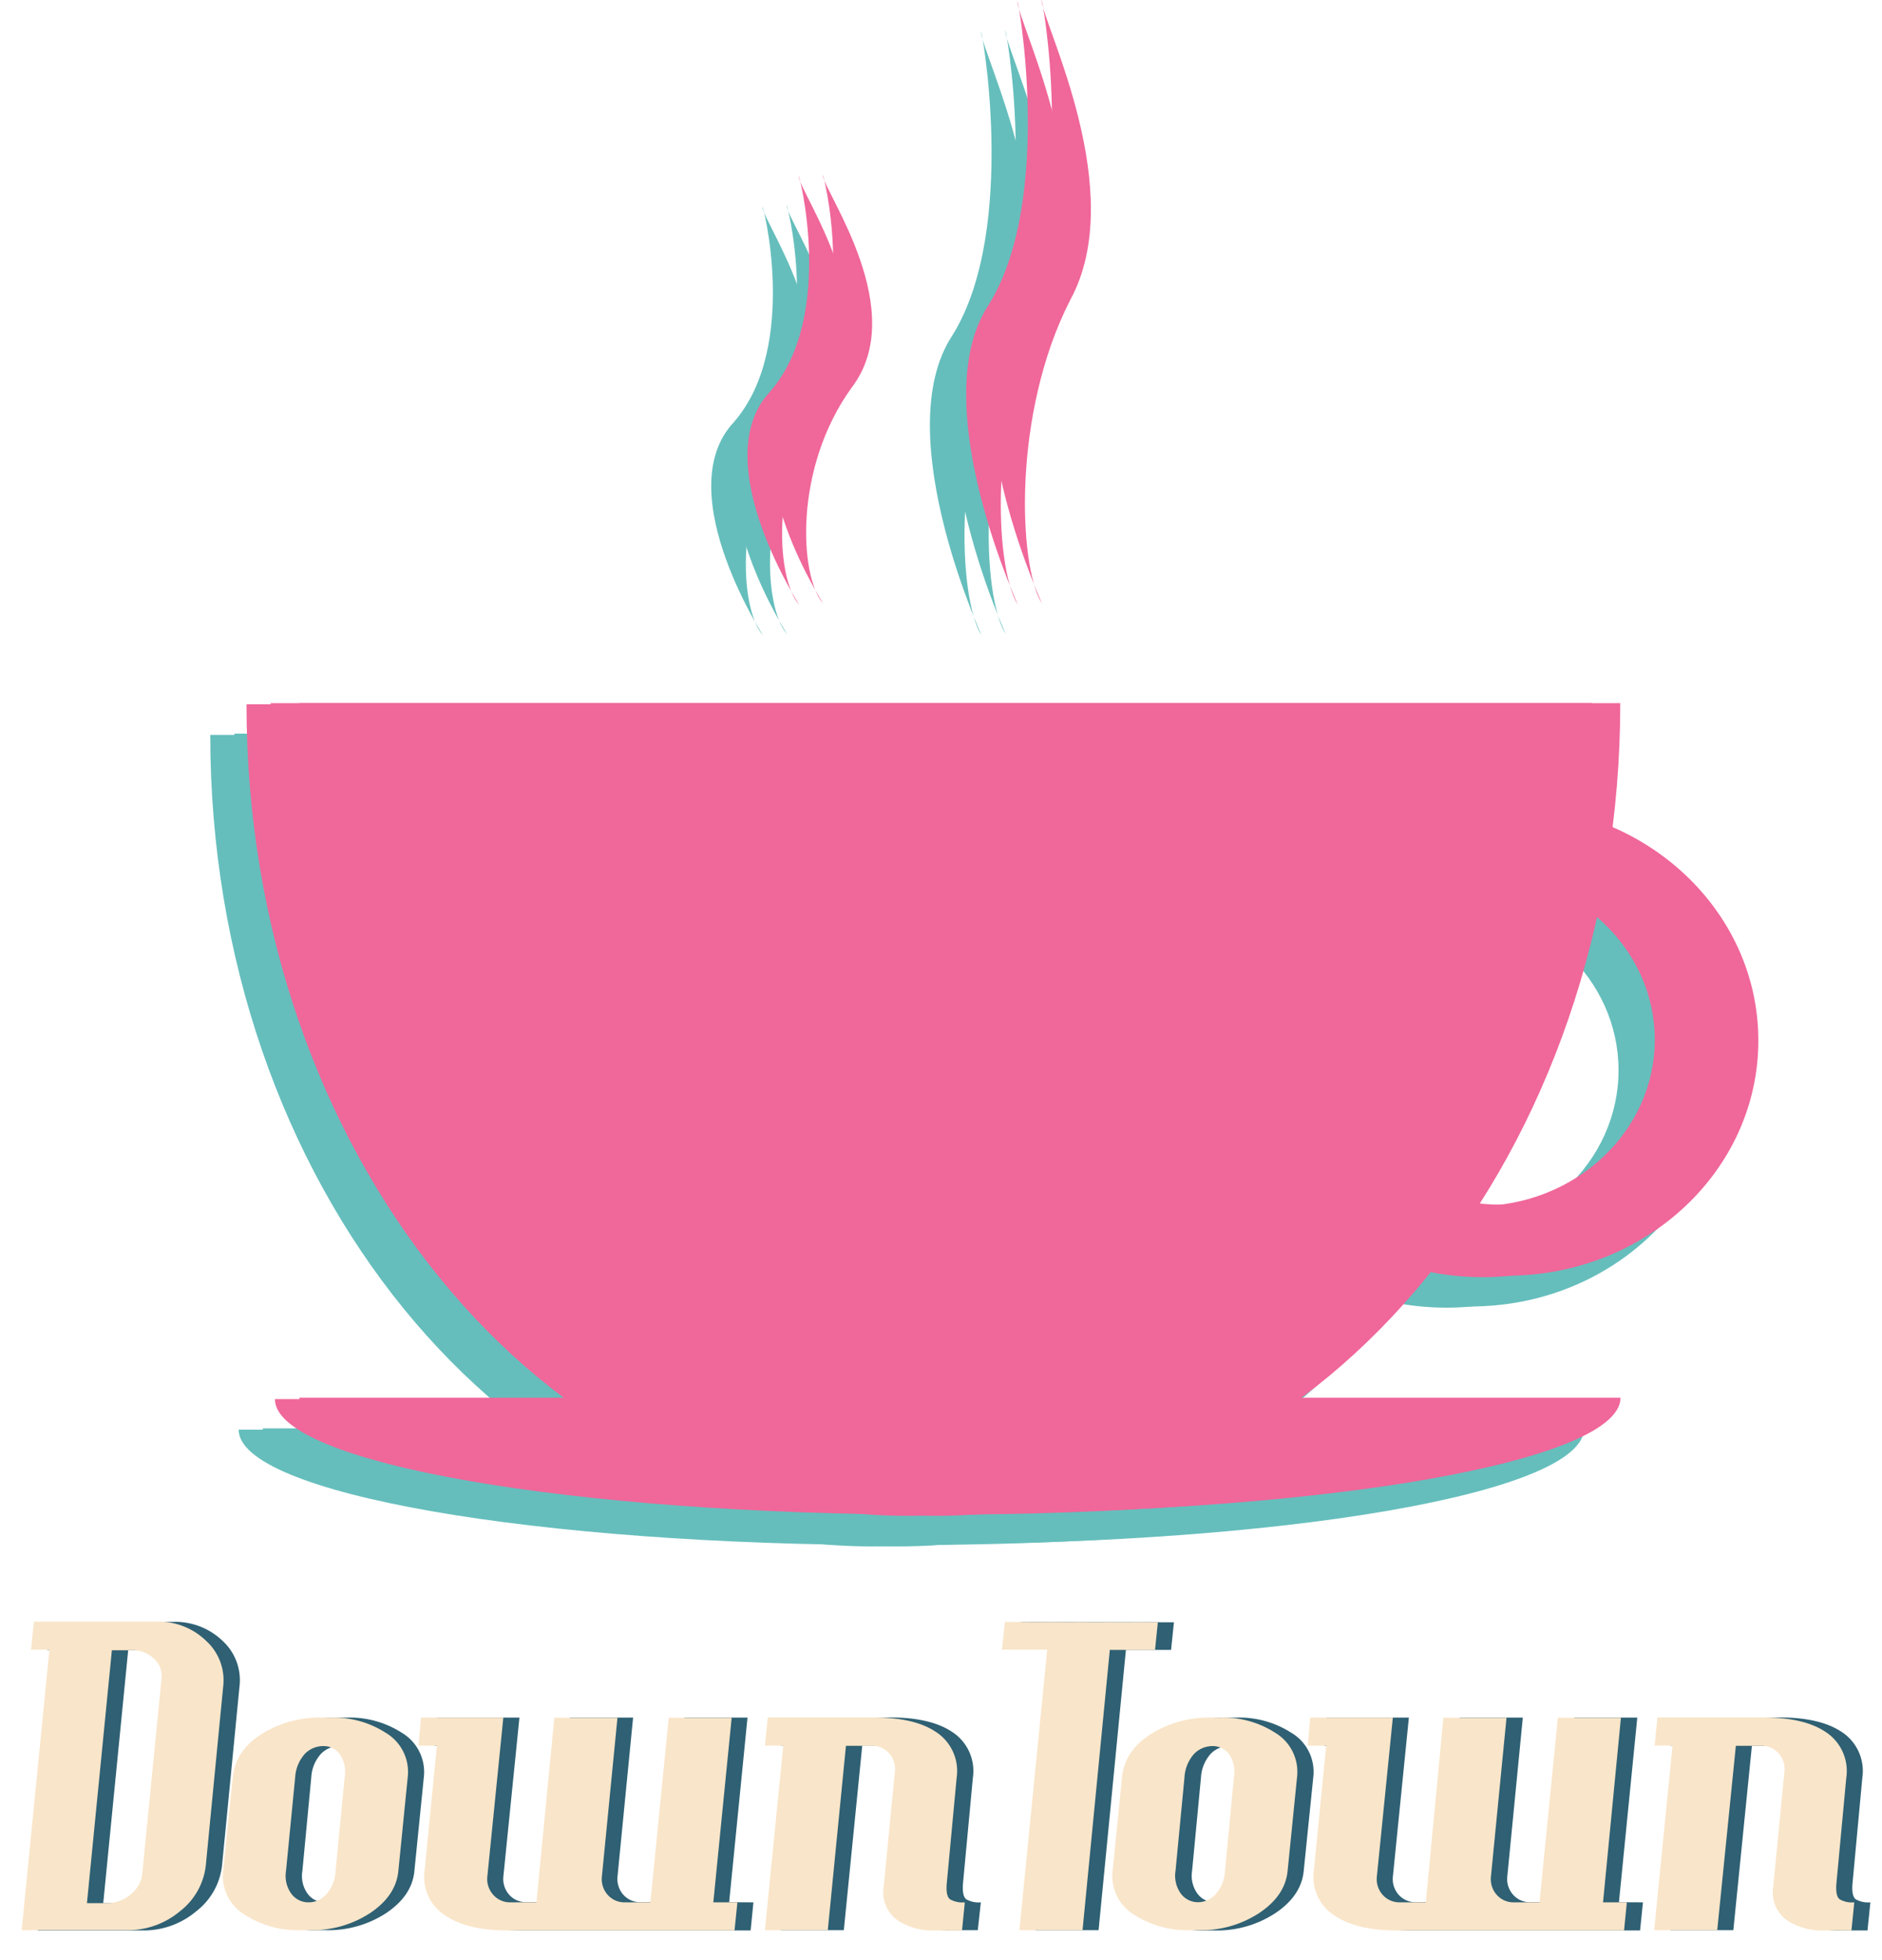 <svg id="Layer_1" data-name="Layer 1" xmlns="http://www.w3.org/2000/svg" width="99.81mm" height="103.89mm" viewBox="0 0 282.94 294.5"><defs><style>.cls-1{fill:#65bebc;}.cls-2{fill:#f0679a;}.cls-3{fill:#2f6073;}.cls-4{fill:#f9e5c9;}</style></defs><title>DownTown Logo</title><path class="cls-1" d="M31.61,110.41c0,67.34,44.46,121.93,99.31,121.93s99.31-54.59,99.31-121.93Z"/><path class="cls-1" d="M35.88,110.41c0,67.34,44.46,121.93,99.31,121.93s99.31-54.59,99.31-121.93Z"/><path class="cls-1" d="M35.88,214.8c0,9.58,44.46,17.35,99.31,17.35s99.31-7.77,99.31-17.35Z"/><path class="cls-1" d="M217.46,125.8c-20.88,0-37.81,15.82-37.81,35.34s16.93,35.33,37.81,35.33,37.81-15.82,37.81-35.33S238.34,125.8,217.46,125.8Zm-.89,60c-14.77,0-26.75-11.19-26.75-25s12-25,26.75-25,26.76,11.19,26.76,25S231.35,185.81,216.57,185.81Z"/><path class="cls-1" d="M118.93,63.06c-8.71,12.1-7.76,28.26-4.3,32.31,1,1.38-14.29-21.27-4.31-31.94,10-11.44,4.18-33.58,4.31-32.31C114.91,33.78,127.79,51.53,118.93,63.06Z"/><path class="cls-1" d="M151.81,49.84c-8.72,17-7.76,39.81-4.31,45.52,1,1.93-14.28-30-4.3-45,10-16.12,4.17-47.29,4.3-45.51C147.79,8.59,160.67,33.59,151.81,49.84Z"/><path class="cls-1" d="M35.24,110.22c0,67.34,44.47,121.93,99.32,121.93s99.31-54.59,99.31-121.93Z"/><path class="cls-1" d="M39.51,110.22c0,67.34,44.47,121.93,99.32,121.93s99.31-54.59,99.31-121.93Z"/><path class="cls-1" d="M39.51,214.61C39.51,224.2,84,232,138.83,232s99.31-7.77,99.31-17.36Z"/><path class="cls-1" d="M221.09,125.62c-20.88,0-37.81,15.82-37.81,35.33s16.93,35.34,37.81,35.34S258.9,180.47,258.9,161,242,125.62,221.09,125.62Zm-.88,60c-14.78,0-26.76-11.2-26.76-25s12-25,26.76-25,26.76,11.2,26.76,25S235,185.63,220.21,185.63Z"/><path class="cls-1" d="M122.57,62.87c-8.72,12.1-7.76,28.27-4.31,32.32,1,1.38-14.28-21.28-4.31-31.95,10-11.44,4.18-33.57,4.31-32.31C118.54,33.59,131.43,51.34,122.57,62.87Z"/><path class="cls-1" d="M155.45,49.65c-8.72,17.05-7.77,39.82-4.31,45.52,1,1.94-14.29-30-4.31-45,10-16.12,4.18-47.3,4.31-45.52C151.42,8.41,164.3,33.41,155.45,49.65Z"/><path class="cls-2" d="M37.06,105.82c0,67.34,44.46,121.93,99.31,121.93s99.32-54.59,99.32-121.93Z"/><path class="cls-2" d="M41.33,105.82c0,67.34,44.46,121.93,99.31,121.93S240,173.16,240,105.82Z"/><path class="cls-2" d="M41.33,210.21c0,9.59,44.46,17.36,99.31,17.36S240,219.8,240,210.21Z"/><path class="cls-2" d="M222.91,121.22c-20.88,0-37.81,15.82-37.81,35.33s16.93,35.34,37.81,35.34,37.81-15.82,37.81-35.34S243.79,121.22,222.91,121.22Zm-.88,60c-14.78,0-26.76-11.19-26.76-25s12-25,26.76-25,26.75,11.2,26.75,25S236.8,181.22,222,181.22Z"/><path class="cls-2" d="M124.39,58.47c-8.72,12.1-7.77,28.27-4.31,32.32,1,1.37-14.29-21.28-4.31-31.95,10-11.44,4.18-33.57,4.31-32.31C120.36,29.19,133.24,46.94,124.39,58.47Z"/><path class="cls-2" d="M157.26,45.25c-8.71,17-7.76,39.81-4.3,45.52,1,1.94-14.29-30-4.31-45,10-16.11,4.18-47.29,4.31-45.51C153.24,4,166.12,29,157.26,45.25Z"/><path class="cls-2" d="M40.69,105.64C40.69,173,85.16,227.57,140,227.57S239.32,173,239.32,105.64Z"/><path class="cls-2" d="M45,105.64C45,173,89.43,227.57,144.28,227.57S243.59,173,243.59,105.64Z"/><path class="cls-2" d="M45,210c0,9.58,44.47,17.35,99.32,17.35s99.31-7.77,99.31-17.35Z"/><path class="cls-2" d="M226.54,121c-20.88,0-37.81,15.82-37.81,35.34s16.93,35.33,37.81,35.33,37.81-15.82,37.81-35.33S247.42,121,226.54,121Zm-.88,60c-14.78,0-26.76-11.2-26.76-25s12-25,26.76-25,26.76,11.19,26.76,25S240.44,181,225.66,181Z"/><path class="cls-2" d="M128,58.29c-8.72,12.1-7.76,28.26-4.31,32.31,1,1.38-14.28-21.27-4.31-31.94,10-11.44,4.18-33.58,4.31-32.32C124,29,136.88,46.75,128,58.29Z"/><path class="cls-2" d="M160.9,45.07c-8.72,17-7.77,39.81-4.31,45.51,1,1.94-14.28-30-4.31-45,10-16.12,4.18-47.3,4.31-45.52C156.87,3.82,169.76,28.82,160.9,45.07Z"/><path class="cls-3" d="M36,253.43l-2.62,26.86a10.08,10.08,0,0,1-3.89,6.88,12.22,12.22,0,0,1-8,2.87H5.67l4.18-42.15H7.09l.42-4.21H26a10.26,10.26,0,0,1,7.47,2.86A8,8,0,0,1,36,253.43Zm-9.27-1.2a3.52,3.52,0,0,0-1.1-3,4.63,4.63,0,0,0-3.36-1.29h-3l-3.75,38h3A5.41,5.41,0,0,0,22,284.6a4.61,4.61,0,0,0,1.77-3.06Z"/><path class="cls-3" d="M63.72,267,62.3,281.1c-.23,2.48-1.65,4.59-4.24,6.33A15.92,15.92,0,0,1,49,290H47.58a14.57,14.57,0,0,1-8.28-2.27A6.77,6.77,0,0,1,36,281.1L37.38,267q.43-4.15,4.68-6.67a16.37,16.37,0,0,1,8.63-2.27h1.49a14.45,14.45,0,0,1,8.21,2.27A6.85,6.85,0,0,1,63.72,267Zm-9.49,0a4.64,4.64,0,0,0-.74-3.46,3.07,3.07,0,0,0-2.51-1.2,3.85,3.85,0,0,0-2.69,1.13A5.69,5.69,0,0,0,46.8,267L45.46,281.1a4.54,4.54,0,0,0,.77,3.4,3.21,3.21,0,0,0,2.48,1.32,3.59,3.59,0,0,0,2.73-1.16,5.55,5.55,0,0,0,1.45-3.56Z"/><path class="cls-3" d="M113.27,285.82l-.42,4.22H78.73c-4,0-7-.72-9.21-2.14a6.88,6.88,0,0,1-3.25-7l1.84-18.62H65.35l.35-4.22H78.09l-2.41,23.84a3.57,3.57,0,0,0,.71,2.58,3.38,3.38,0,0,0,2.76,1.32H83l2.7-27.74h9.48l-2.34,23.84a3.61,3.61,0,0,0,.71,2.58,3.38,3.38,0,0,0,2.76,1.32h3.83l2.76-27.74h9.48l-2.76,27.74Z"/><path class="cls-3" d="M147.46,285.82,147,290h-4a9.63,9.63,0,0,1-5.66-1.51,5.12,5.12,0,0,1-2.12-4.91l1.7-17.42a3.57,3.57,0,0,0-.71-2.58,3.38,3.38,0,0,0-2.76-1.32h-3.82L126.86,290h-9.48l2.76-27.74h-2.69l.42-4.22h16c3.92,0,7,.7,9.13,2.08a7,7,0,0,1,3.26,7l-1.49,15.92c-.09,1.21.08,2,.5,2.32A3.78,3.78,0,0,0,147.46,285.82Z"/><path class="cls-3" d="M176.49,243.74l-.43,4.15h-6.79L165.16,290h-9.48l4.17-42.15h-6.79l.42-4.15Z"/><path class="cls-3" d="M197.44,267,196,281.1q-.36,3.72-4.25,6.33a15.91,15.91,0,0,1-9.06,2.61H181.3a14.61,14.61,0,0,1-8.28-2.27,6.78,6.78,0,0,1-3.33-6.67L171.11,267q.42-4.15,4.67-6.67a16.38,16.38,0,0,1,8.64-2.27h1.48a14.5,14.5,0,0,1,8.22,2.27A6.82,6.82,0,0,1,197.44,267ZM188,267a4.68,4.68,0,0,0-.75-3.46,3,3,0,0,0-2.51-1.2,3.85,3.85,0,0,0-2.69,1.13,5.75,5.75,0,0,0-1.49,3.53l-1.34,14.08a4.59,4.59,0,0,0,.78,3.4,3.2,3.2,0,0,0,2.47,1.32,3.57,3.57,0,0,0,2.73-1.16,5.5,5.5,0,0,0,1.45-3.56Z"/><path class="cls-3" d="M247,285.82l-.43,4.22H212.45c-4,0-7-.72-9.2-2.14a6.89,6.89,0,0,1-3.26-7l1.84-18.62h-2.76l.35-4.22h12.39l-2.4,23.84a3.56,3.56,0,0,0,.7,2.58,3.39,3.39,0,0,0,2.77,1.32h3.89l2.69-27.74h9.48l-2.33,23.84a3.52,3.52,0,0,0,.71,2.58,3.36,3.36,0,0,0,2.76,1.32h3.82l2.76-27.74h9.49l-2.76,27.74Z"/><path class="cls-3" d="M281.19,285.82l-.43,4.22h-4a9.61,9.61,0,0,1-5.66-1.51,5.11,5.11,0,0,1-2.13-4.91l1.7-17.42a3.57,3.57,0,0,0-.71-2.58,3.38,3.38,0,0,0-2.76-1.32h-3.82L260.59,290H251.1l2.76-27.74h-2.69l.43-4.22h16c3.91,0,7,.7,9.13,2.08a7,7,0,0,1,3.25,7l-1.48,15.92c-.1,1.21.07,2,.49,2.32A3.85,3.85,0,0,0,281.19,285.82Z"/><path class="cls-4" d="M33.55,253.43l-2.61,26.86a10.13,10.13,0,0,1-3.9,6.88A12.2,12.2,0,0,1,19,290H3.26l4.17-42.15H4.67l.43-4.21H23.57A10.26,10.26,0,0,1,31,246.54,8,8,0,0,1,33.55,253.43Zm-9.27-1.2a3.49,3.49,0,0,0-1.1-3,4.62,4.62,0,0,0-3.36-1.29h-3l-3.75,38h3a5.45,5.45,0,0,0,3.54-1.28,4.61,4.61,0,0,0,1.77-3.06Z"/><path class="cls-4" d="M61.3,267,59.89,281.1c-.24,2.48-1.65,4.59-4.25,6.33A15.91,15.91,0,0,1,46.58,290H45.16a14.61,14.61,0,0,1-8.28-2.27,6.78,6.78,0,0,1-3.33-6.67L35,267q.42-4.15,4.67-6.67a16.38,16.38,0,0,1,8.64-2.27h1.48A14.5,14.5,0,0,1,58,260.35,6.82,6.82,0,0,1,61.3,267Zm-9.48,0a4.68,4.68,0,0,0-.75-3.46,3,3,0,0,0-2.51-1.2,3.85,3.85,0,0,0-2.69,1.13A5.75,5.75,0,0,0,44.38,267L43,281.1a4.59,4.59,0,0,0,.78,3.4,3.21,3.21,0,0,0,2.48,1.32A3.55,3.55,0,0,0,49,284.66a5.5,5.5,0,0,0,1.45-3.56Z"/><path class="cls-4" d="M110.86,285.82l-.43,4.22H76.31c-4,0-7-.72-9.2-2.14a6.89,6.89,0,0,1-3.26-7l1.84-18.62H62.93l.36-4.22H75.67l-2.4,23.84A3.52,3.52,0,0,0,74,284.5a3.36,3.36,0,0,0,2.76,1.32h3.89l2.69-27.74h9.49l-2.34,23.84a3.57,3.57,0,0,0,.71,2.58,3.38,3.38,0,0,0,2.76,1.32h3.82l2.76-27.74H110l-2.76,27.74Z"/><path class="cls-4" d="M145.05,285.82l-.42,4.22h-4a9.61,9.61,0,0,1-5.66-1.51,5.11,5.11,0,0,1-2.13-4.91l1.7-17.42a3.52,3.52,0,0,0-.71-2.58A3.36,3.36,0,0,0,131,262.3h-3.82L124.45,290H115l2.76-27.74H115l.43-4.22h16c3.91,0,7,.7,9.13,2.08a7,7,0,0,1,3.26,7l-1.49,15.92c-.1,1.21.07,2,.5,2.32A3.78,3.78,0,0,0,145.05,285.82Z"/><path class="cls-4" d="M174.07,243.74l-.42,4.15h-6.8L162.75,290h-9.49l4.18-42.15h-6.8l.43-4.15Z"/><path class="cls-4" d="M195,267l-1.42,14.08q-.35,3.72-4.25,6.33A15.86,15.86,0,0,1,180.3,290h-1.41a14.63,14.63,0,0,1-8.29-2.27,6.76,6.76,0,0,1-3.32-6.67L168.69,267c.29-2.77,1.84-5,4.68-6.67a16.37,16.37,0,0,1,8.63-2.27h1.49a14.45,14.45,0,0,1,8.21,2.27A6.85,6.85,0,0,1,195,267Zm-9.49,0a4.68,4.68,0,0,0-.74-3.46,3.07,3.07,0,0,0-2.51-1.2,3.87,3.87,0,0,0-2.7,1.13,5.74,5.74,0,0,0-1.48,3.53l-1.35,14.08a4.59,4.59,0,0,0,.78,3.4,3.21,3.21,0,0,0,2.48,1.32,3.59,3.59,0,0,0,2.73-1.16,5.61,5.61,0,0,0,1.45-3.56Z"/><path class="cls-4" d="M244.58,285.82l-.42,4.22H210c-4,0-7-.72-9.21-2.14a6.88,6.88,0,0,1-3.25-7l1.84-18.62h-2.76l.35-4.22H209.4L207,281.92a3.57,3.57,0,0,0,.71,2.58,3.38,3.38,0,0,0,2.76,1.32h3.89L217,258.08h9.49l-2.34,23.84a3.57,3.57,0,0,0,.71,2.58,3.38,3.38,0,0,0,2.76,1.32h3.83l2.76-27.74h9.48L241,285.82Z"/><path class="cls-4" d="M278.77,285.82l-.42,4.22h-4a9.63,9.63,0,0,1-5.66-1.51,5.1,5.1,0,0,1-2.12-4.91l1.7-17.42a3.61,3.61,0,0,0-.71-2.58,3.38,3.38,0,0,0-2.76-1.32h-3.83L258.17,290h-9.48l2.76-27.74h-2.69l.42-4.22h16c3.92,0,7,.7,9.13,2.08a7,7,0,0,1,3.26,7l-1.49,15.92c-.09,1.21.07,2,.5,2.32A3.78,3.78,0,0,0,278.77,285.82Z"/></svg>